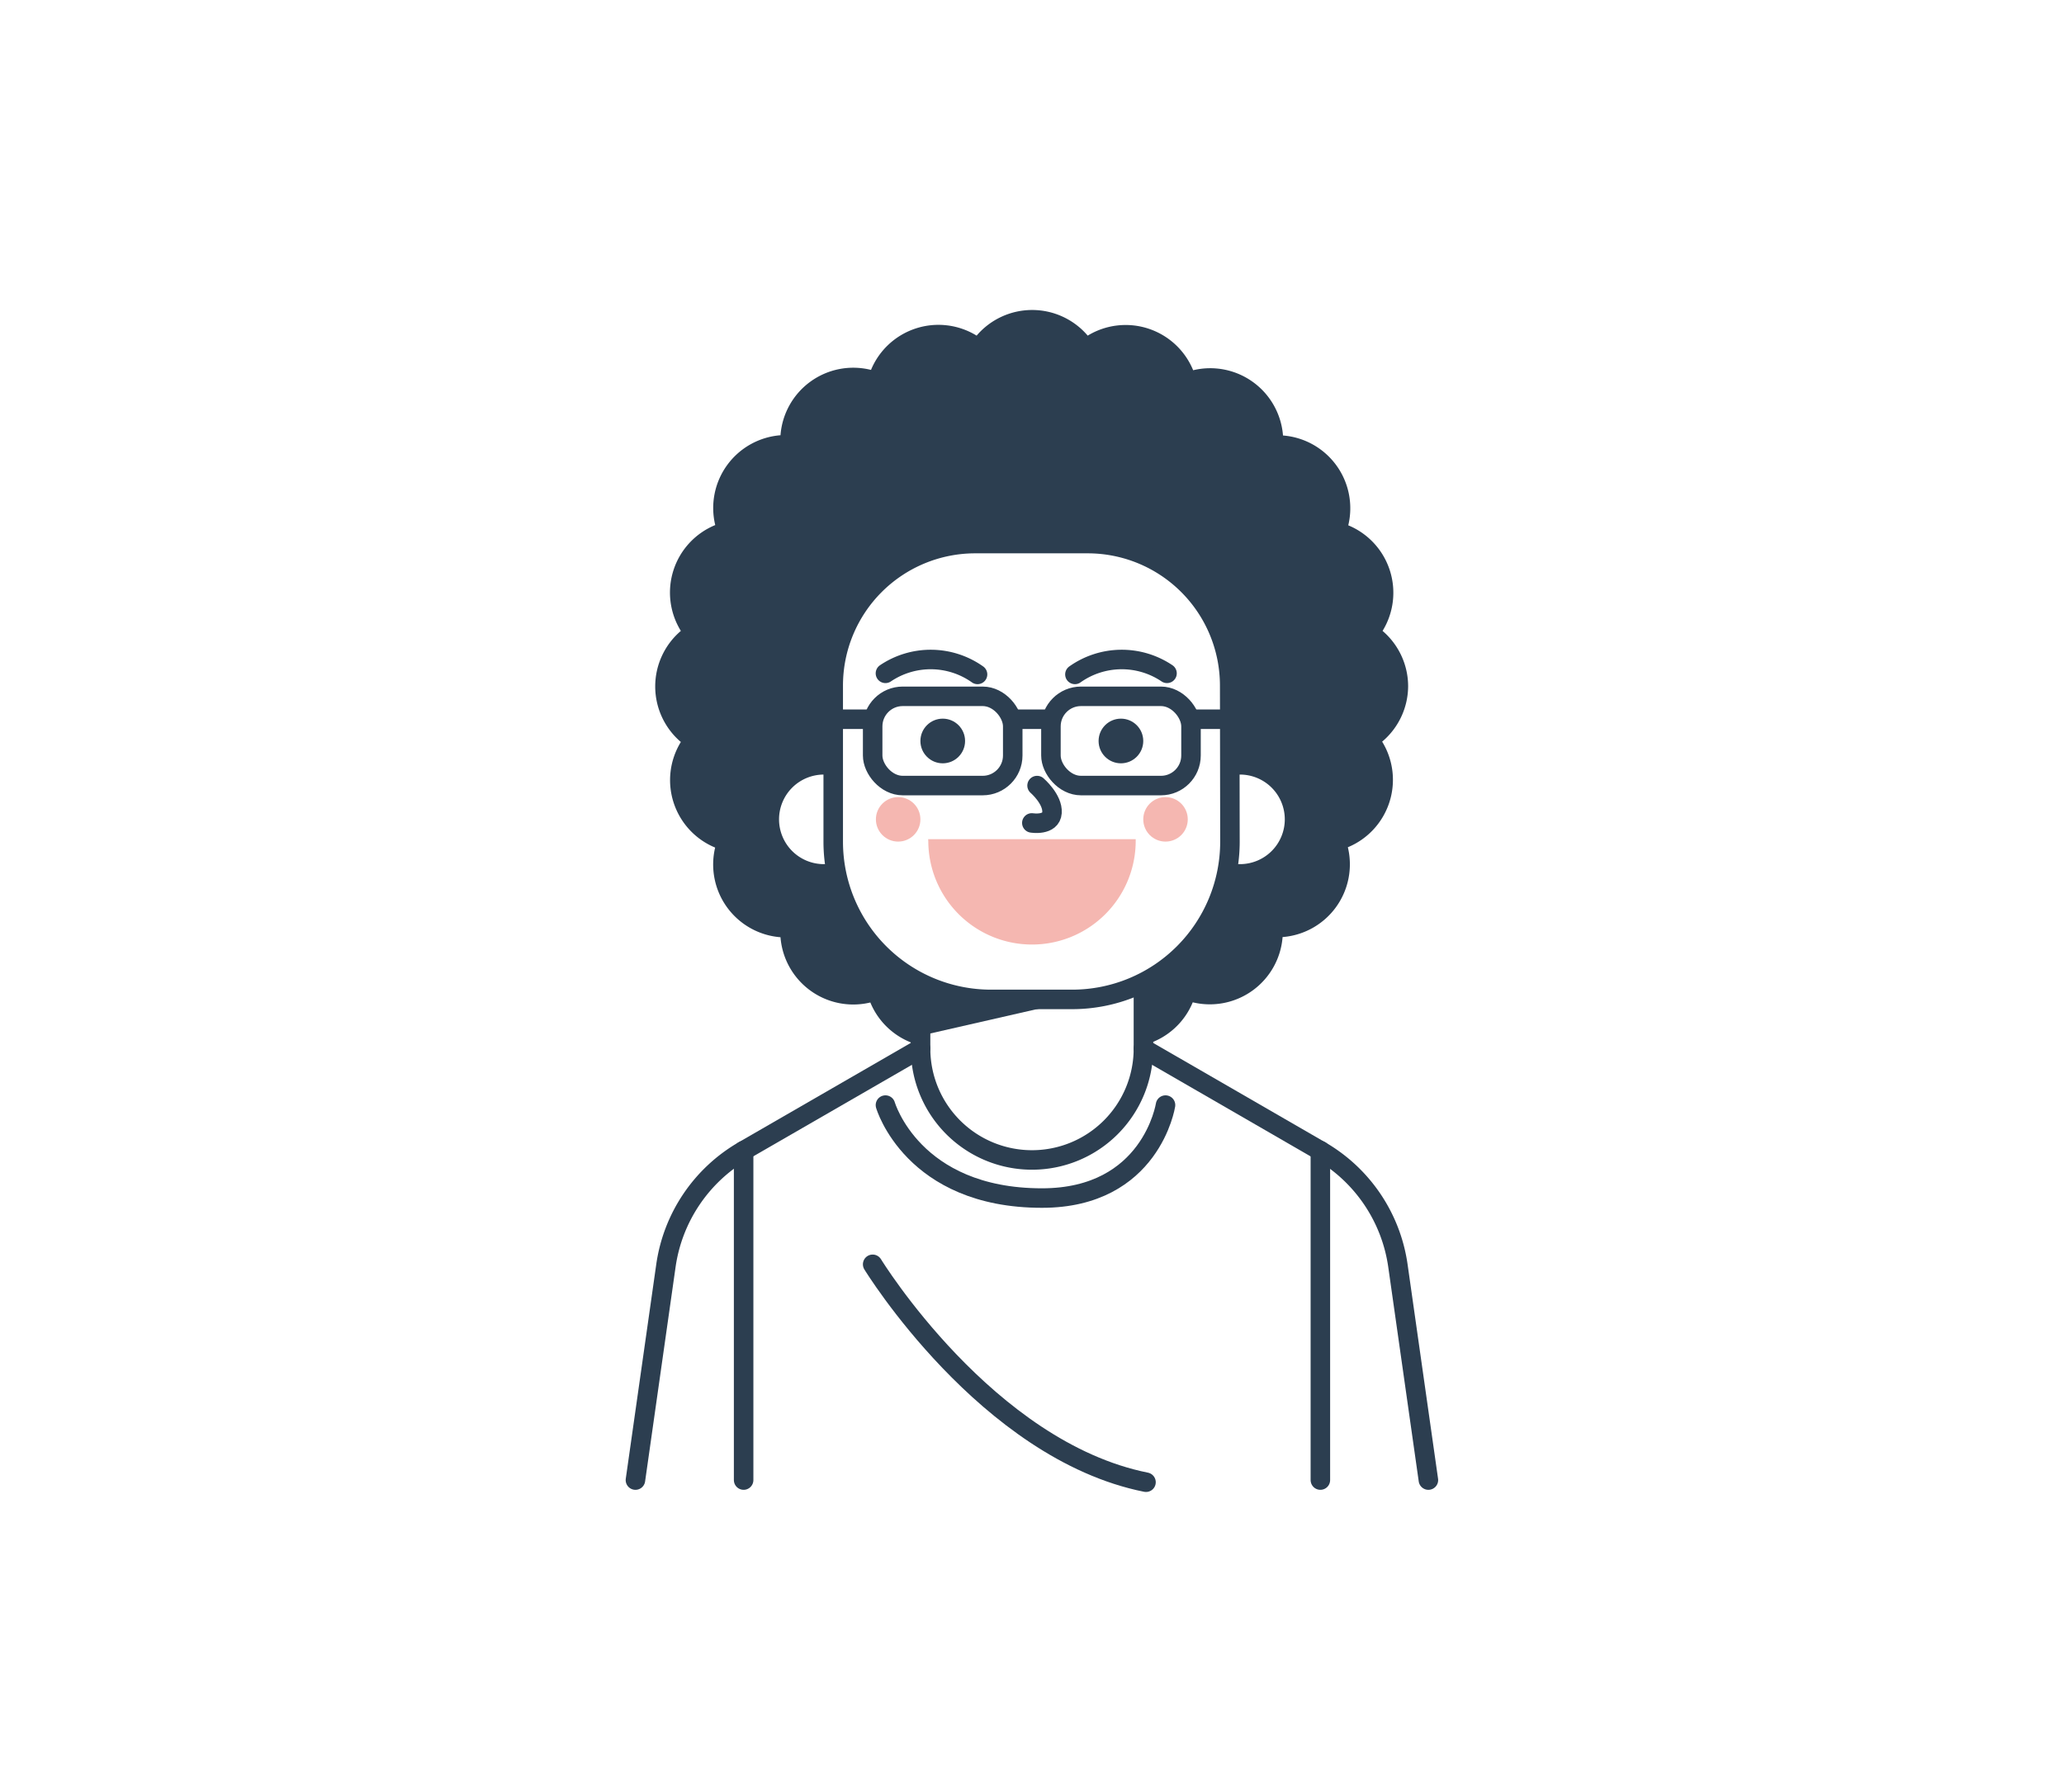 <svg xmlns="http://www.w3.org/2000/svg" viewBox="0 0 248.58 215.89"><defs><style>.cls-1{fill:#fff;}.cls-2{fill:#2c3e50;}.cls-3{fill:#f5b7b1;}.cls-4,.cls-5{fill:none;stroke:#2c3e50;stroke-miterlimit:10;stroke-width:2.35px;}.cls-5{stroke-linecap:round;}</style></defs><title>avatar</title><g id="OBJECTS"><rect class="cls-1" width="248.58" height="215.89"/><path class="cls-2" d="M169.59,82.66A8.78,8.78,0,0,0,166.51,76a8.79,8.79,0,0,0-4.13-12.72,8.79,8.79,0,0,0-7.86-10.82,8.79,8.79,0,0,0-10.82-7.86A8.79,8.79,0,0,0,131,40.43a8.79,8.79,0,0,0-13.38,0,8.79,8.79,0,0,0-12.72,4.13A8.79,8.79,0,0,0,94,52.43a8.79,8.79,0,0,0-7.86,10.82A8.79,8.79,0,0,0,82,76a8.79,8.79,0,0,0,0,13.38,8.79,8.79,0,0,0,4.13,12.72A8.79,8.79,0,0,0,94,112.9a8.79,8.79,0,0,0,10.82,7.86,8.78,8.78,0,0,0,5.41,5c.2.07.4.11.6.16v-7.6a19,19,0,0,1-10.05-13h-1.6a6.57,6.57,0,0,1,0-13.14h1.19V82.58a17.1,17.1,0,0,1,17.1-17.1H131a17.1,17.1,0,0,1,17.1,17.1v9.76l0-.2h1.19a6.57,6.57,0,1,1,0,13.14h-1.62a19,19,0,0,1-10,13v7.61c.19,0,.38-.09.57-.15a8.78,8.78,0,0,0,5.41-5,8.79,8.79,0,0,0,10.82-7.86,8.79,8.79,0,0,0,7.86-10.82,8.79,8.79,0,0,0,4.13-12.72A8.78,8.78,0,0,0,169.59,82.66Z"/><circle class="cls-3" cx="108.17" cy="98.7" r="2.68"/><circle class="cls-3" cx="140.37" cy="98.7" r="2.68"/><path class="cls-4" d="M148.13,101.39a19,19,0,0,1-19,19h-9.78a19,19,0,0,1-19-19V82.58a17.1,17.1,0,0,1,17.1-17.1H131a17.1,17.1,0,0,1,17.1,17.1Z"/><path class="cls-4" d="M100.42,92.13H99.22a6.57,6.57,0,0,0-6.57,6.57h0a6.57,6.57,0,0,0,6.57,6.57h1.6"/><path class="cls-4" d="M148.15,92.13h1.19a6.57,6.57,0,0,1,6.57,6.57h0a6.57,6.57,0,0,1-6.57,6.57h-1.22"/><path class="cls-4" d="M110.87,118.71v7.6a13.42,13.42,0,0,0,13.42,13.42h0a13.42,13.42,0,0,0,13.42-13.42v-7.6"/><path class="cls-5" d="M110.87,126.31l-21.31,12.3a19.11,19.11,0,0,0-9.36,13.86l-3.67,25.82"/><path class="cls-5" d="M137.71,126.31,159,138.61a19.11,19.11,0,0,1,9.36,13.86l3.67,25.82"/><path class="cls-2" d="M127.73,120.91l-16.86,3.85v-6s.59.3,2,.9S123.68,121.57,127.73,120.91Z"/><path class="cls-3" d="M111.78,101.09h25v.2a12.49,12.49,0,0,1-12.49,12.49h0a12.49,12.49,0,0,1-12.49-12.49Z"/><circle class="cls-2" cx="113.54" cy="89.26" r="2.69"/><circle class="cls-2" cx="135" cy="89.26" r="2.69"/><rect class="cls-4" x="105.1" y="83.88" width="16.87" height="10.75" rx="3.62" ry="3.62"/><rect class="cls-4" x="126.57" y="83.88" width="16.87" height="10.75" rx="3.62" ry="3.62"/><line class="cls-4" x1="105.1" y1="86.64" x2="100.42" y2="86.64"/><line class="cls-4" x1="143.44" y1="86.64" x2="148.13" y2="86.64"/><line class="cls-4" x1="121.98" y1="86.64" x2="126.57" y2="86.64"/><path class="cls-5" d="M117.73,81.24a9.75,9.75,0,0,0-11.09-.13"/><path class="cls-5" d="M129.46,81.24a9.75,9.75,0,0,1,11.09-.13"/><path class="cls-5" d="M124.9,94.63s1.91,1.64,1.8,3.26-2.43,1.24-2.43,1.24"/><line class="cls-5" x1="89.56" y1="138.61" x2="89.56" y2="178.29"/><line class="cls-5" x1="159.02" y1="138.61" x2="159.02" y2="178.29"/><path class="cls-5" d="M106.64,133.12s3.24,11.2,18.85,11.2c13.15,0,14.88-11.2,14.88-11.2"/><path class="cls-5" d="M105.1,152.3s13.71,22.4,32.92,26.25"/></g></svg>